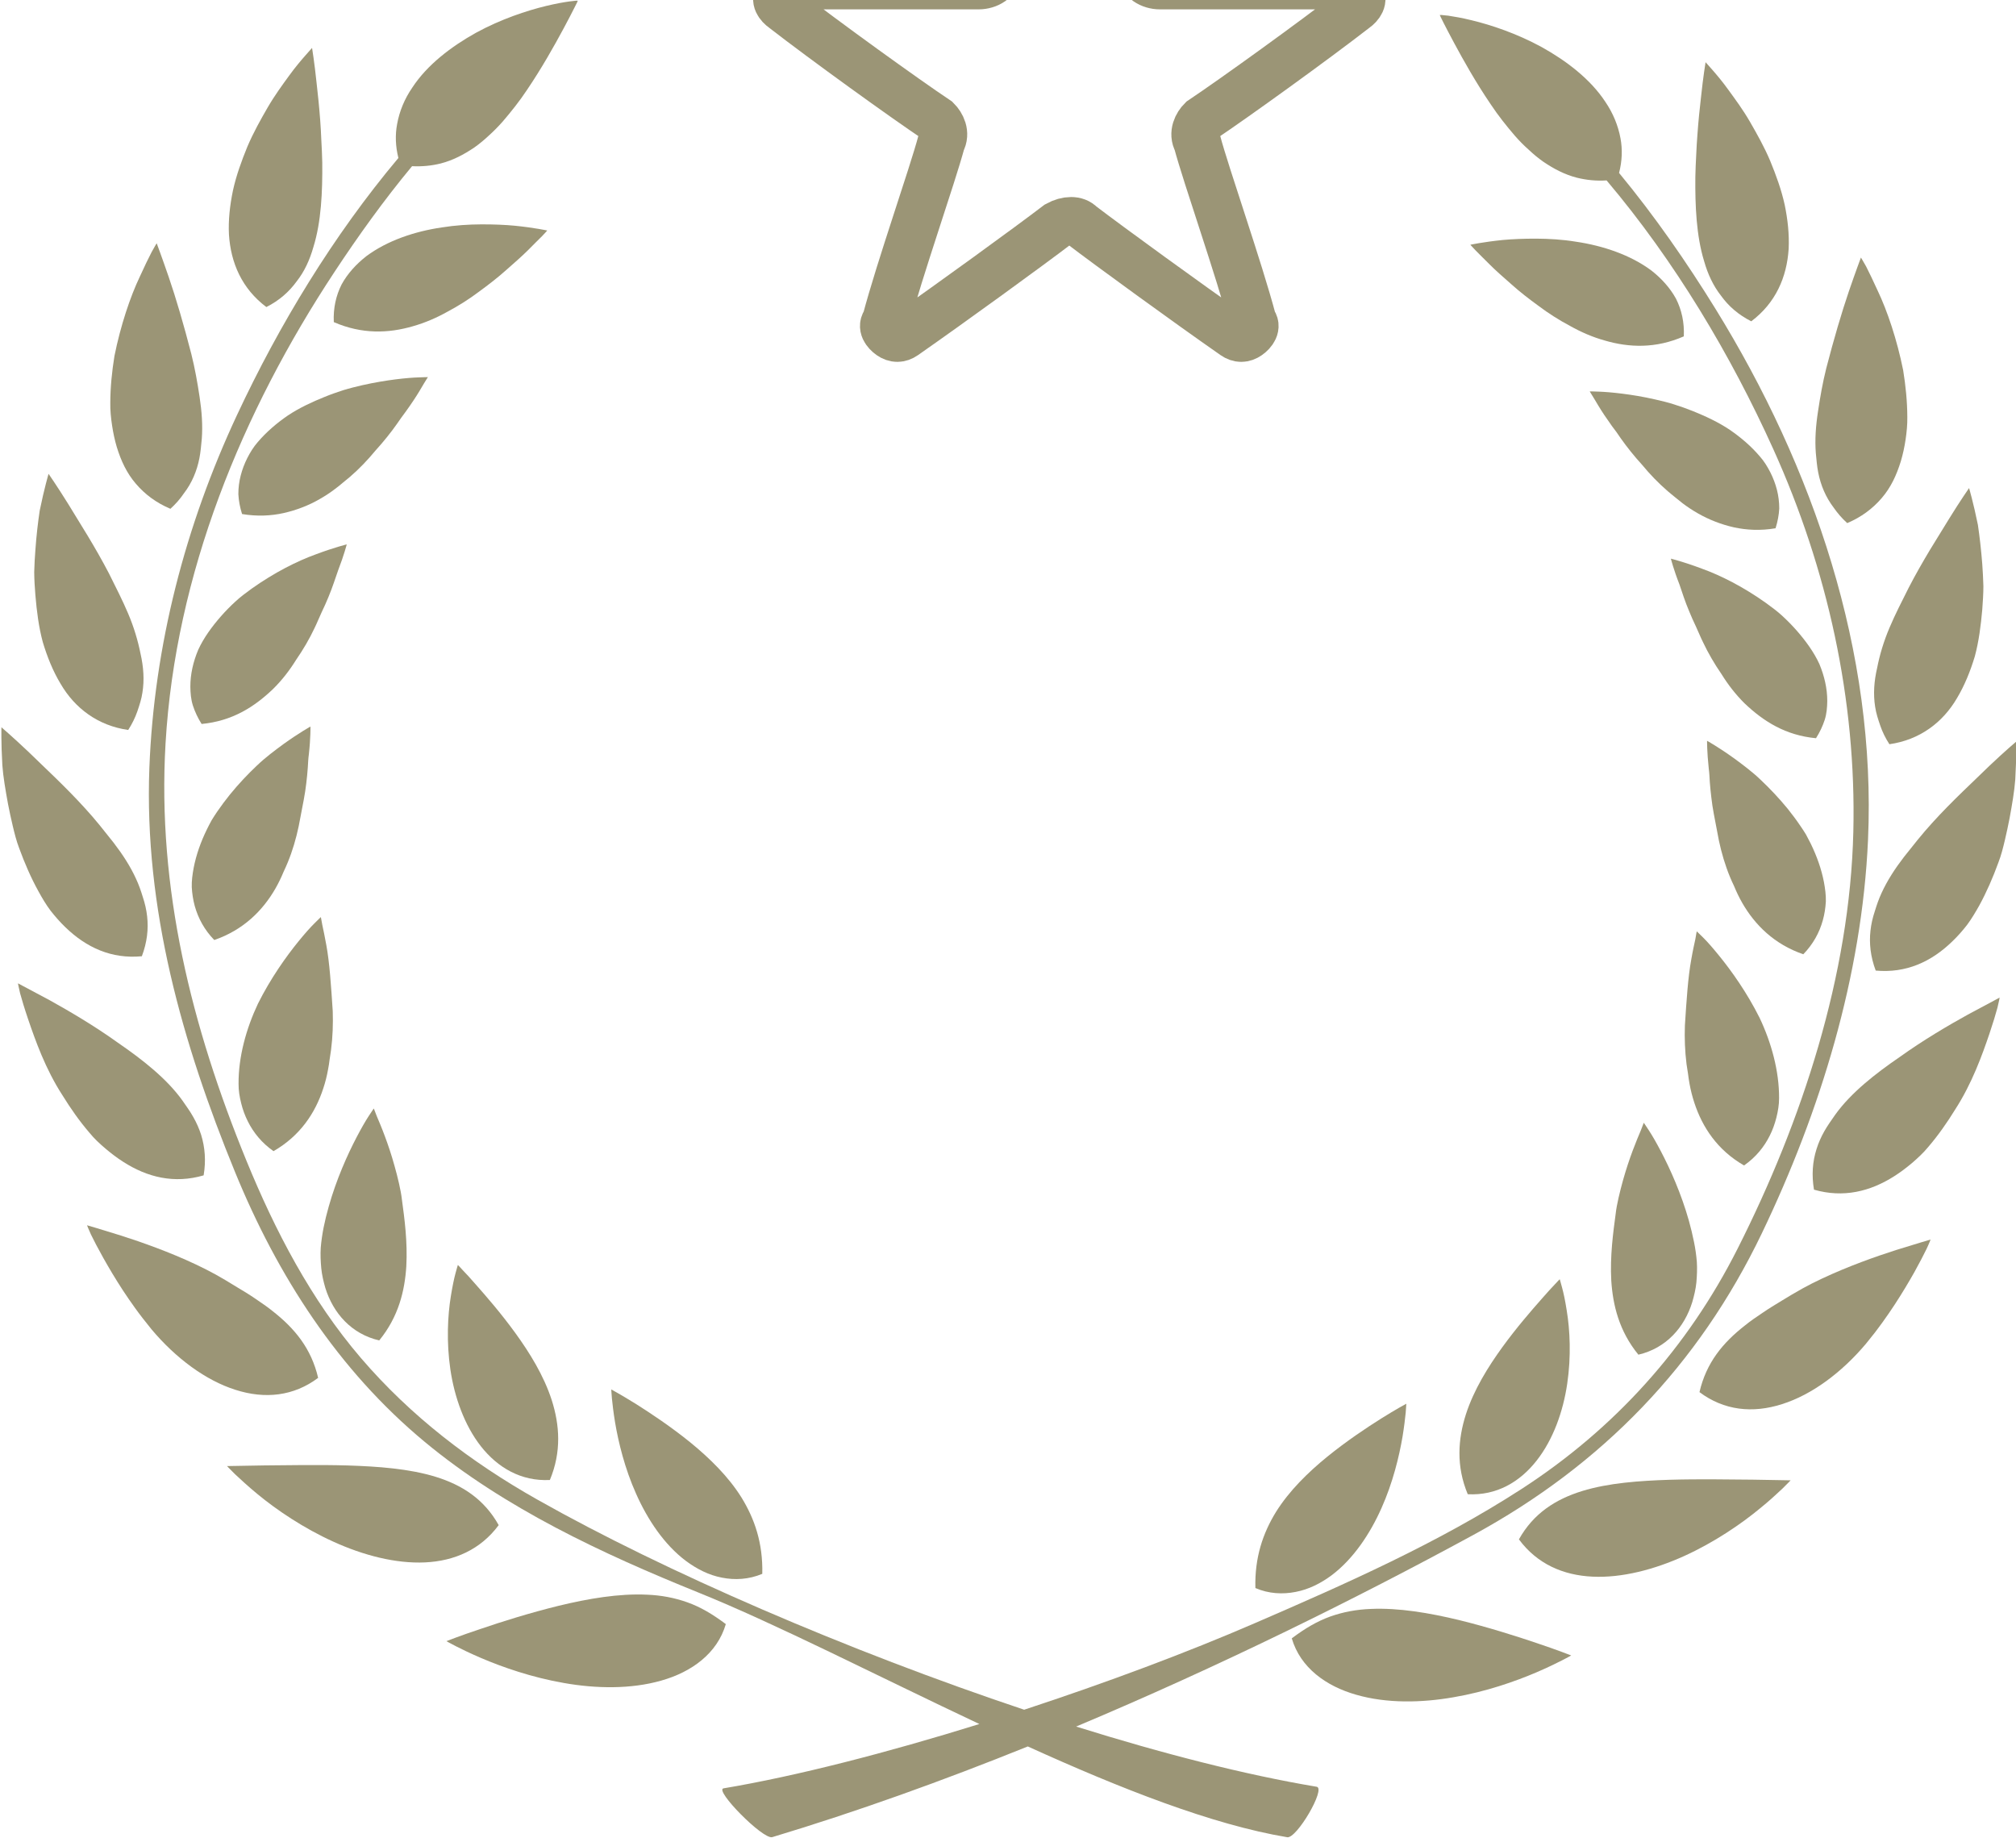 <?xml version="1.0" encoding="UTF-8" standalone="no"?>
<!DOCTYPE svg PUBLIC "-//W3C//DTD SVG 1.1//EN" "http://www.w3.org/Graphics/SVG/1.1/DTD/svg11.dtd">
<svg width="100%" height="100%" viewBox="0 0 441 402" version="1.1" xmlns="http://www.w3.org/2000/svg" xmlns:xlink="http://www.w3.org/1999/xlink" xml:space="preserve" xmlns:serif="http://www.serif.com/" style="fill-rule:evenodd;clip-rule:evenodd;stroke-linecap:round;stroke-miterlimit:8;">
    <g transform="matrix(2.337,-3.55637e-30,5.62525e-30,7.393,-8627.35,-5617.8)">
        <g transform="matrix(2.369,2.8742e-33,0,0.749,2890.6,680.339)">
            <path d="M366.81,170.349C366.284,169.954 365.805,169.672 365.29,169.489C364.778,169.307 364.25,169.209 363.692,169.187C362.583,169.135 361.372,169.344 360.212,169.624C359.052,169.909 357.951,170.256 357.126,170.538C356.306,170.81 355.771,171.023 355.771,171.023C355.771,171.023 356.295,171.327 357.137,171.687C357.979,172.048 359.146,172.456 360.416,172.676C361.68,172.899 363.059,172.925 364.262,172.58C365.456,172.243 366.473,171.509 366.81,170.349Z" style="fill:rgb(155,149,118);fill-rule:nonzero;"/>
        </g>
        <g transform="matrix(2.369,2.8742e-33,0,0.749,2890.6,680.339)">
            <path d="M363.267,165.206C363.719,166.22 364.374,167.209 365.234,167.854C365.664,168.173 366.14,168.416 366.655,168.514C367.167,168.616 367.718,168.588 368.251,168.364C368.28,167.15 367.948,166.192 367.43,165.35C366.909,164.516 366.17,163.795 365.408,163.173C364.644,162.554 363.865,162.037 363.275,161.664C362.686,161.297 362.284,161.08 362.284,161.08C362.284,161.08 362.29,161.21 362.31,161.44C362.332,161.664 362.37,161.989 362.434,162.38C362.564,163.154 362.814,164.196 363.267,165.206Z" style="fill:rgb(155,149,118);fill-rule:nonzero;"/>
        </g>
        <g transform="matrix(2.369,2.8742e-33,0,0.749,2890.6,680.339)">
            <path d="M354.928,167.912C356.089,167.856 357.117,167.409 357.836,166.44C357.261,165.41 356.386,164.852 355.339,164.529C354.293,164.209 353.072,164.122 351.871,164.083C350.672,164.049 349.486,164.075 348.592,164.081C347.678,164.096 347.103,164.107 347.103,164.107C347.103,164.107 347.214,164.229 347.421,164.431C347.629,164.622 347.929,164.906 348.307,165.215C349.06,165.838 350.128,166.562 351.305,167.094C352.481,167.63 353.768,167.967 354.928,167.912Z" style="fill:rgb(155,149,118);fill-rule:nonzero;"/>
        </g>
        <g transform="matrix(2.369,2.8742e-33,0,0.749,2890.6,680.339)">
            <path d="M357.136,163.33C357.794,164.164 358.716,164.715 359.858,164.657C360.324,163.542 360.244,162.478 359.931,161.499C359.615,160.524 359.057,159.629 358.492,158.849C357.927,158.071 357.349,157.407 356.926,156.929C356.718,156.688 356.54,156.497 356.415,156.368C356.297,156.234 356.223,156.164 356.223,156.164C356.223,156.164 356.184,156.284 356.128,156.497C356.07,156.714 356.006,157.022 355.945,157.4C355.821,158.162 355.767,159.201 355.927,160.293C356.087,161.377 356.478,162.491 357.136,163.33Z" style="fill:rgb(155,149,118);fill-rule:nonzero;"/>
        </g>
        <g transform="matrix(2.369,2.8742e-33,0,0.749,2890.6,680.339)">
            <path d="M342.927,155.007C342.102,154.748 341.571,154.596 341.571,154.596C341.571,154.596 341.621,154.733 341.726,154.961C341.835,155.187 342.002,155.508 342.214,155.886C342.426,156.264 342.686,156.703 342.986,157.163C343.137,157.394 343.299,157.628 343.468,157.863L343.601,158.045L343.77,158.267C343.884,158.415 344.002,158.562 344.119,158.706C345.081,159.852 346.269,160.728 347.435,161.095C348.604,161.47 349.736,161.347 350.702,160.623C350.432,159.463 349.779,158.671 348.901,157.984C348.686,157.809 348.445,157.65 348.205,157.485C347.965,157.32 347.706,157.164 347.444,157.009C347.186,156.846 346.918,156.69 346.641,156.534C346.383,156.392 346.126,156.264 345.864,156.14C344.818,155.647 343.743,155.269 342.927,155.007Z" style="fill:rgb(155,149,118);fill-rule:nonzero;"/>
        </g>
        <g transform="matrix(2.369,2.8742e-33,0,0.749,2890.6,680.339)">
            <path d="M350.985,157.066C351.296,158.067 352.016,158.89 353.116,159.144C353.88,158.208 354.124,157.185 354.186,156.218C354.239,155.25 354.115,154.333 354.01,153.564C353.975,153.237 353.844,152.685 353.722,152.257C353.6,151.814 353.464,151.414 353.339,151.08C353.216,150.745 353.097,150.472 353.018,150.283C352.947,150.091 352.902,149.983 352.902,149.983C352.902,149.983 352.824,150.091 352.698,150.285C352.568,150.485 352.408,150.763 352.225,151.112C351.861,151.807 351.423,152.78 351.12,153.858C351.042,154.129 350.975,154.403 350.918,154.685C350.867,154.944 350.828,155.209 350.805,155.482C350.788,155.75 350.8,156.017 350.825,156.288C350.851,156.555 350.912,156.812 350.985,157.066Z" style="fill:rgb(155,149,118);fill-rule:nonzero;"/>
        </g>
        <g transform="matrix(2.369,2.8742e-33,0,0.749,2890.6,680.339)">
            <path d="M341.665,150.939C341.854,151.173 342.077,151.379 342.302,151.569C342.527,151.76 342.759,151.936 342.998,152.088C343.957,152.704 345.02,152.963 346.178,152.624C346.275,152.046 346.231,151.518 346.08,151.027C346.003,150.784 345.899,150.548 345.77,150.322C345.644,150.094 345.485,149.879 345.335,149.661C344.714,148.797 343.756,148.048 342.788,147.383C341.848,146.708 340.859,146.132 340.103,145.711C339.329,145.298 338.842,145.039 338.842,145.039C338.842,145.039 338.865,145.183 338.926,145.433C338.995,145.684 339.1,146.036 339.243,146.456C339.53,147.298 339.929,148.426 340.596,149.455C340.916,149.974 341.274,150.485 341.665,150.939Z" style="fill:rgb(155,149,118);fill-rule:nonzero;"/>
        </g>
        <g transform="matrix(2.369,2.8742e-33,0,0.749,2890.6,680.339)">
            <path d="M347.922,150.487C348.148,150.941 348.478,151.345 348.939,151.668C349.988,151.065 350.588,150.165 350.906,149.186C350.988,148.942 351.049,148.691 351.095,148.437C351.12,148.311 351.139,148.185 351.154,148.058C351.173,147.93 351.191,147.8 351.212,147.67C351.279,147.153 351.295,146.636 351.279,146.138C351.214,145.148 351.153,144.214 351.027,143.537C350.968,143.196 350.905,142.918 350.865,142.724C350.832,142.531 350.81,142.422 350.81,142.422C350.81,142.422 350.713,142.511 350.552,142.674C350.385,142.839 350.176,143.074 349.93,143.376C349.439,143.979 348.827,144.838 348.327,145.837C347.858,146.829 347.551,147.946 347.558,149.006C347.555,149.273 347.599,149.527 347.661,149.774C347.722,150.024 347.809,150.261 347.922,150.487Z" style="fill:rgb(155,149,118);fill-rule:nonzero;"/>
        </g>
        <g transform="matrix(2.369,2.8742e-33,0,0.749,2890.6,680.339)">
            <path d="M339.651,141.404C339.798,141.673 339.951,141.931 340.129,142.168C340.313,142.403 340.509,142.624 340.714,142.822C341.543,143.625 342.538,144.084 343.737,143.969C343.943,143.421 344.003,142.898 343.945,142.39C343.917,142.136 343.86,141.886 343.778,141.64C343.703,141.393 343.619,141.147 343.505,140.906C343.284,140.42 342.978,139.948 342.621,139.484C342.439,139.256 342.256,139.027 342.076,138.801C341.893,138.574 341.7,138.354 341.505,138.139C340.721,137.273 339.852,136.478 339.248,135.887C338.628,135.3 338.189,134.925 338.189,134.925C338.189,134.925 338.172,135.524 338.225,136.426C338.257,136.877 338.348,137.401 338.45,137.961C338.505,138.241 338.566,138.53 338.636,138.823C338.706,139.116 338.779,139.414 338.891,139.705C339.105,140.291 339.355,140.869 339.651,141.404Z" style="fill:rgb(155,149,118);fill-rule:nonzero;"/>
        </g>
        <g transform="matrix(2.369,2.8742e-33,0,0.749,2890.6,680.339)">
            <path d="M346.598,143.328C347.743,142.933 348.507,142.173 349.01,141.302C349.136,141.082 349.244,140.858 349.34,140.626C349.452,140.392 349.548,140.157 349.633,139.918C349.801,139.442 349.919,138.956 350.001,138.484C350.09,138.013 350.188,137.555 350.234,137.133C350.26,136.918 350.28,136.716 350.293,136.523C350.305,136.332 350.312,136.152 350.336,135.987C350.408,135.329 350.399,134.896 350.399,134.896C350.399,134.896 349.956,135.14 349.322,135.596C349.164,135.711 348.994,135.839 348.816,135.978C348.635,136.121 348.452,136.275 348.279,136.441C347.925,136.775 347.561,137.159 347.216,137.583C347.045,137.796 346.878,138.017 346.72,138.248C346.641,138.363 346.564,138.482 346.493,138.599C346.427,138.719 346.364,138.839 346.305,138.962C346.066,139.449 345.883,139.963 345.784,140.478C345.737,140.733 345.701,140.991 345.709,141.243C345.723,141.495 345.762,141.745 345.827,141.986C345.964,142.472 346.21,142.93 346.598,143.328Z" style="fill:rgb(155,149,118);fill-rule:nonzero;"/>
        </g>
        <g transform="matrix(2.369,2.8742e-33,0,0.749,2890.6,680.339)">
            <path d="M342.438,128.85C342.17,128.335 341.88,127.831 341.6,127.366C341.31,126.895 341.05,126.469 340.83,126.109C340.379,125.385 340.051,124.914 340.051,124.914C340.051,124.914 339.881,125.483 339.701,126.367C339.634,126.815 339.571,127.342 339.531,127.911C339.508,128.196 339.492,128.489 339.484,128.791C339.486,129.095 339.505,129.405 339.531,129.716C339.584,130.339 339.662,130.965 339.822,131.558C340,132.153 340.229,132.714 340.522,133.2C341.091,134.182 342.01,134.862 343.198,135.031C343.354,134.788 343.472,134.545 343.558,134.299C343.642,134.053 343.724,133.804 343.759,133.556C343.841,133.054 343.803,132.538 343.684,132.016C343.58,131.495 343.421,130.965 343.195,130.433C342.971,129.901 342.693,129.366 342.438,128.85Z" style="fill:rgb(155,149,118);fill-rule:nonzero;"/>
        </g>
        <g transform="matrix(2.369,2.8742e-33,0,0.749,2890.6,680.339)">
            <path d="M348.909,133.424C349.27,133.072 349.574,132.676 349.83,132.264C350.113,131.853 350.361,131.43 350.56,131.006C350.665,130.794 350.745,130.583 350.842,130.379C350.94,130.176 351.03,129.975 351.109,129.781C351.27,129.395 351.384,129.034 351.492,128.726C351.728,128.115 351.832,127.701 351.832,127.701C351.832,127.701 351.34,127.82 350.611,128.094C349.864,128.363 348.966,128.817 348.073,129.451C347.855,129.61 347.624,129.779 347.427,129.964C347.229,130.146 347.038,130.34 346.861,130.542C346.504,130.95 346.18,131.393 345.965,131.862C345.766,132.334 345.651,132.829 345.653,133.326C345.657,133.572 345.675,133.821 345.754,134.067C345.834,134.314 345.948,134.557 346.098,134.794C347.304,134.679 348.171,134.127 348.909,133.424Z" style="fill:rgb(155,149,118);fill-rule:nonzero;"/>
        </g>
        <g transform="matrix(2.369,2.8742e-33,0,0.749,2890.6,680.339)">
            <path d="M345.398,125.685C345.559,125.476 345.686,125.255 345.786,125.025C345.887,124.794 345.96,124.553 346.01,124.301C346.059,124.052 346.08,123.791 346.105,123.532C346.145,123.007 346.106,122.451 346.019,121.88C345.933,121.311 345.834,120.746 345.69,120.175C345.397,119.036 345.082,117.964 344.801,117.147C344.52,116.33 344.323,115.807 344.323,115.807C344.323,115.807 344.245,115.929 344.122,116.156C344.005,116.384 343.842,116.713 343.66,117.117C343.278,117.916 342.895,119.06 342.654,120.259C342.555,120.868 342.492,121.495 342.49,122.101C342.483,122.401 342.516,122.709 342.56,123.002C342.604,123.296 342.665,123.582 342.746,123.854C342.914,124.401 343.14,124.888 343.502,125.307C343.858,125.724 344.308,126.061 344.865,126.295C345.078,126.102 345.253,125.9 345.398,125.685Z" style="fill:rgb(155,149,118);fill-rule:nonzero;"/>
        </g>
        <g transform="matrix(2.369,2.8742e-33,0,0.749,2890.6,680.339)">
            <path d="M354.881,121.348C354.984,121.187 355.038,121.094 355.038,121.094C355.038,121.094 354.909,121.094 354.682,121.104C354.451,121.111 354.138,121.135 353.758,121.183C353.377,121.232 352.93,121.304 352.447,121.413C352.209,121.469 351.952,121.53 351.706,121.606C351.461,121.686 351.212,121.771 350.963,121.873C350.465,122.073 349.951,122.312 349.502,122.612C349.06,122.914 348.654,123.265 348.318,123.658C348.148,123.852 348.017,124.067 347.904,124.288C347.792,124.51 347.704,124.742 347.643,124.979C347.581,125.218 347.549,125.464 347.55,125.717C347.563,125.974 347.612,126.235 347.696,126.502C348.29,126.601 348.84,126.575 349.344,126.462C349.843,126.349 350.333,126.161 350.763,125.911C350.98,125.789 351.187,125.652 351.382,125.502C351.481,125.431 351.575,125.351 351.669,125.272C351.764,125.196 351.862,125.116 351.956,125.036C352.333,124.712 352.667,124.358 352.964,123.999C353.284,123.646 353.57,123.291 353.81,122.95C353.871,122.866 353.93,122.779 353.986,122.698C354.046,122.616 354.103,122.538 354.161,122.46C354.273,122.305 354.375,122.158 354.466,122.021C354.648,121.749 354.784,121.513 354.881,121.348Z" style="fill:rgb(155,149,118);fill-rule:nonzero;"/>
        </g>
        <g transform="matrix(2.369,2.8742e-33,0,0.749,2890.6,680.339)">
            <path d="M348.656,118.326C349.171,118.066 349.554,117.722 349.849,117.318C350.159,116.927 350.371,116.463 350.515,115.955C350.826,114.957 350.876,113.767 350.865,112.616C350.859,112.327 350.845,112.036 350.829,111.754C350.819,111.474 350.802,111.202 350.783,110.937C350.743,110.405 350.691,109.91 350.642,109.486C350.555,108.65 350.462,108.09 350.462,108.09C350.462,108.09 350.367,108.2 350.199,108.387C350.033,108.576 349.8,108.848 349.544,109.202C349.288,109.554 348.986,109.964 348.707,110.444C348.432,110.92 348.141,111.437 347.905,111.993C347.675,112.555 347.466,113.131 347.337,113.719C347.213,114.312 347.15,114.899 347.178,115.459C347.25,116.589 347.694,117.603 348.656,118.326Z" style="fill:rgb(155,149,118);fill-rule:nonzero;"/>
        </g>
        <g transform="matrix(2.369,2.8742e-33,0,0.749,2890.6,680.339)">
            <path d="M357.057,117.72C357.443,117.438 357.811,117.153 358.127,116.869C358.449,116.587 358.745,116.326 358.981,116.093C359.214,115.853 359.416,115.663 359.551,115.524C359.684,115.385 359.755,115.303 359.755,115.303C359.755,115.303 359.255,115.192 358.476,115.114C358.089,115.077 357.64,115.058 357.145,115.06C356.651,115.062 356.116,115.096 355.588,115.181C354.513,115.338 353.431,115.703 352.606,116.317C352.205,116.632 351.866,117.002 351.63,117.432C351.408,117.87 351.295,118.372 351.321,118.921C352.434,119.406 353.482,119.364 354.44,119.086C354.928,118.948 355.388,118.748 355.817,118.507C356.257,118.274 356.678,118.005 357.057,117.72Z" style="fill:rgb(155,149,118);fill-rule:nonzero;"/>
        </g>
        <g transform="matrix(2.369,2.8742e-33,0,0.749,2890.6,680.339)">
            <path d="M354.917,163.154C358.079,165.775 361.932,167.569 365.716,169.098C368.811,170.347 372.784,172.391 376.828,174.296C373.189,175.428 369.603,176.353 366.719,176.837C366.343,176.9 368.284,178.874 368.646,178.764C371.994,177.756 375.395,176.533 378.742,175.182C382.402,176.844 386.016,178.269 388.993,178.768C389.367,178.829 390.531,176.837 390.156,176.774C387.335,176.303 384.063,175.464 380.652,174.396C386.27,172.037 391.675,169.368 396.352,166.824C401.429,164.059 405.237,160.135 407.743,154.917C410.062,150.087 411.7,144.744 411.94,139.379C412.273,131.945 409.779,124.655 405.91,118.391C404.776,116.556 403.508,114.727 402.104,113.029C402.226,112.555 402.241,112.097 402.161,111.665C402.067,111.155 401.864,110.663 401.562,110.221C400.972,109.321 400.018,108.596 399.042,108.055C398.057,107.517 397.037,107.18 396.274,106.997C395.891,106.902 395.574,106.85 395.356,106.817C395.245,106.806 395.157,106.795 395.102,106.791C395.05,106.789 395.019,106.789 395.019,106.789C395.019,106.789 395.031,106.813 395.053,106.865C395.08,106.917 395.116,106.993 395.165,107.091C395.265,107.286 395.409,107.566 395.591,107.903C395.952,108.574 396.448,109.46 397.034,110.32C397.323,110.757 397.652,111.17 397.99,111.563C398.161,111.758 398.34,111.941 398.532,112.11C398.716,112.284 398.909,112.445 399.111,112.586C399.524,112.866 399.955,113.094 400.441,113.218C400.809,113.309 401.195,113.35 401.611,113.324C404.31,116.515 406.519,120.222 408.199,123.941C410.34,128.678 411.484,133.845 411.36,139.047C411.226,144.72 409.334,150.476 406.79,155.515C404.81,159.437 401.927,162.635 398.243,165.017C394.943,167.15 391.326,168.749 387.732,170.304C385.038,171.472 381.84,172.667 378.598,173.731C371.653,171.409 364.398,168.275 359.368,165.434C356.739,163.951 354.358,162.133 352.389,159.835C350.422,157.539 349.004,154.818 347.865,152.035C345.705,146.758 344.337,141.295 344.673,135.561C345.064,128.876 347.69,122.479 351.35,116.936C352.288,115.514 353.304,114.098 354.413,112.762C354.813,112.781 355.186,112.744 355.543,112.655C356.028,112.531 356.458,112.303 356.871,112.025C357.074,111.882 357.267,111.721 357.452,111.548C357.641,111.378 357.821,111.194 357.993,111C358.332,110.605 358.66,110.194 358.95,109.756C359.533,108.896 360.031,108.009 360.392,107.338C360.573,107.002 360.718,106.723 360.816,106.526C360.866,106.428 360.903,106.354 360.93,106.3C360.951,106.252 360.961,106.226 360.961,106.226L360.879,106.226C360.823,106.231 360.739,106.242 360.628,106.255C360.408,106.285 360.088,106.341 359.708,106.433C358.946,106.617 357.924,106.954 356.942,107.49C355.966,108.033 355.012,108.755 354.422,109.658C354.118,110.099 353.914,110.59 353.822,111.102C353.742,111.526 353.757,111.975 353.873,112.438C351.293,115.507 349.156,119.041 347.5,122.583C345.453,126.958 344.221,131.691 344.034,136.525C343.822,142.075 345.331,147.398 347.417,152.489C349.093,156.583 351.487,160.31 354.917,163.154Z" style="fill:rgb(155,149,118);fill-rule:nonzero;"/>
        </g>
        <g transform="matrix(2.369,2.8742e-33,0,0.749,2890.6,680.339)">
            <path d="M395.567,173.238C396.838,173.021 398.004,172.613 398.846,172.252C399.689,171.89 400.213,171.588 400.213,171.588C400.213,171.588 399.676,171.375 398.856,171.101C398.031,170.821 396.931,170.473 395.77,170.187C394.608,169.908 393.401,169.7 392.291,169.75C391.732,169.772 391.204,169.869 390.692,170.05C390.178,170.236 389.699,170.515 389.172,170.912C389.511,172.07 390.528,172.804 391.722,173.141C392.922,173.488 394.302,173.46 395.567,173.238Z" style="fill:rgb(155,149,118);fill-rule:nonzero;"/>
        </g>
        <g transform="matrix(2.369,2.8742e-33,0,0.749,2890.6,680.339)">
            <path d="M389.329,169.077C389.842,168.979 390.319,168.738 390.749,168.419C391.608,167.771 392.264,166.783 392.715,165.771C393.168,164.759 393.417,163.718 393.549,162.941C393.613,162.552 393.65,162.228 393.673,162.003C393.692,161.775 393.698,161.644 393.698,161.644C393.698,161.644 393.295,161.859 392.707,162.228C392.119,162.598 391.339,163.117 390.576,163.736C389.813,164.357 389.074,165.08 388.551,165.914C388.033,166.755 387.703,167.713 387.734,168.925C388.263,169.153 388.816,169.179 389.329,169.077Z" style="fill:rgb(155,149,118);fill-rule:nonzero;"/>
        </g>
        <g transform="matrix(2.369,2.8742e-33,0,0.749,2890.6,680.339)">
            <path d="M404.112,164.648C402.911,164.687 401.689,164.772 400.645,165.093C399.597,165.417 398.721,165.975 398.147,167.002C398.865,167.973 399.893,168.421 401.055,168.475C402.215,168.531 403.5,168.193 404.677,167.66C405.854,167.126 406.922,166.401 407.674,165.777C408.053,165.473 408.354,165.187 408.563,164.993C408.769,164.791 408.882,164.67 408.882,164.67C408.882,164.67 408.306,164.659 407.39,164.644C406.498,164.639 405.311,164.613 404.112,164.648Z" style="fill:rgb(155,149,118);fill-rule:nonzero;"/>
        </g>
        <g transform="matrix(2.369,2.8742e-33,0,0.749,2890.6,680.339)">
            <path d="M396.125,165.219C397.266,165.28 398.189,164.73 398.846,163.892C399.504,163.056 399.896,161.942 400.055,160.856C400.217,159.766 400.162,158.723 400.036,157.963C399.977,157.583 399.913,157.279 399.853,157.061C399.797,156.846 399.759,156.727 399.759,156.727C399.759,156.727 399.687,156.798 399.567,156.929C399.441,157.061 399.264,157.252 399.057,157.491C398.633,157.971 398.056,158.634 397.49,159.413C396.926,160.193 396.368,161.086 396.052,162.063C395.74,163.041 395.659,164.105 396.125,165.219Z" style="fill:rgb(155,149,118);fill-rule:nonzero;"/>
        </g>
        <g transform="matrix(2.369,2.8742e-33,0,0.749,2890.6,680.339)">
            <path d="M411.863,159.27C411.982,159.125 412.1,158.977 412.214,158.831L412.382,158.606L412.514,158.427C412.685,158.191 412.845,157.956 412.996,157.726C413.296,157.268 413.556,156.829 413.77,156.451C413.981,156.071 414.146,155.75 414.255,155.526C414.363,155.298 414.412,155.159 414.412,155.159C414.412,155.159 413.88,155.315 413.056,155.571C412.24,155.832 411.164,156.212 410.119,156.703C409.856,156.827 409.599,156.955 409.341,157.098C409.066,157.253 408.796,157.411 408.539,157.57C408.277,157.73 408.019,157.884 407.779,158.05C407.538,158.213 407.296,158.373 407.083,158.549C406.203,159.235 405.55,160.024 405.281,161.186C406.247,161.911 407.38,162.035 408.547,161.659C409.714,161.292 410.902,160.415 411.863,159.27Z" style="fill:rgb(155,149,118);fill-rule:nonzero;"/>
        </g>
        <g transform="matrix(2.369,2.8742e-33,0,0.749,2890.6,680.339)">
            <path d="M404.864,154.42C404.561,153.343 404.122,152.37 403.757,151.675C403.573,151.325 403.414,151.049 403.283,150.85C403.158,150.656 403.08,150.546 403.08,150.546C403.08,150.546 403.036,150.654 402.965,150.845C402.885,151.036 402.768,151.308 402.643,151.644C402.518,151.979 402.383,152.378 402.259,152.82C402.139,153.25 402.006,153.799 401.972,154.125C401.869,154.894 401.743,155.812 401.796,156.783C401.859,157.748 402.103,158.773 402.867,159.707C403.966,159.451 404.687,158.63 404.997,157.628C405.069,157.376 405.133,157.118 405.159,156.851C405.182,156.581 405.194,156.314 405.177,156.043C405.155,155.773 405.117,155.506 405.063,155.246C405.007,154.968 404.939,154.69 404.864,154.42Z" style="fill:rgb(155,149,118);fill-rule:nonzero;"/>
        </g>
        <g transform="matrix(2.369,2.8742e-33,0,0.749,2890.6,680.339)">
            <path d="M417.055,145.999C417.118,145.748 417.141,145.602 417.141,145.602C417.141,145.602 416.655,145.861 415.88,146.277C415.124,146.694 414.135,147.274 413.196,147.946C412.226,148.61 411.269,149.36 410.647,150.224C410.498,150.443 410.338,150.658 410.211,150.886C410.084,151.112 409.979,151.347 409.904,151.592C409.749,152.081 409.708,152.609 409.805,153.189C410.961,153.523 412.027,153.265 412.985,152.652C413.225,152.5 413.455,152.324 413.681,152.135C413.904,151.942 414.129,151.736 414.318,151.505C414.709,151.049 415.067,150.539 415.387,150.018C416.053,148.988 416.454,147.861 416.74,147.022C416.882,146.599 416.989,146.247 417.055,145.999Z" style="fill:rgb(155,149,118);fill-rule:nonzero;"/>
        </g>
        <g transform="matrix(2.369,2.8742e-33,0,0.749,2890.6,680.339)">
            <path d="M407.042,152.233C407.503,151.91 407.835,151.505 408.06,151.051C408.174,150.826 408.258,150.584 408.321,150.339C408.382,150.091 408.428,149.837 408.426,149.57C408.431,148.508 408.126,147.392 407.656,146.401C407.156,145.402 406.542,144.542 406.052,143.942C405.806,143.639 405.599,143.402 405.432,143.237C405.269,143.074 405.174,142.985 405.174,142.985C405.174,142.985 405.149,143.095 405.119,143.289C405.077,143.482 405.014,143.76 404.956,144.101C404.83,144.781 404.768,145.711 404.705,146.703C404.687,147.198 404.705,147.717 404.77,148.234C404.792,148.365 404.81,148.493 404.83,148.621C404.845,148.749 404.864,148.875 404.887,149.001C404.933,149.255 404.996,149.507 405.076,149.75C405.395,150.728 405.993,151.629 407.042,152.233Z" style="fill:rgb(155,149,118);fill-rule:nonzero;"/>
        </g>
        <g transform="matrix(2.369,2.8742e-33,0,0.749,2890.6,680.339)">
            <path d="M414.478,138.7C414.282,138.915 414.091,139.138 413.907,139.364C413.727,139.59 413.544,139.818 413.36,140.048C413.005,140.509 412.698,140.984 412.477,141.467C412.364,141.71 412.28,141.957 412.205,142.203C412.122,142.452 412.066,142.7 412.038,142.954C411.98,143.461 412.039,143.986 412.244,144.535C413.444,144.646 414.441,144.188 415.268,143.385C415.474,143.189 415.669,142.969 415.854,142.731C416.031,142.492 416.183,142.236 416.333,141.97C416.627,141.434 416.878,140.854 417.091,140.268C417.205,139.977 417.277,139.679 417.347,139.386C417.416,139.093 417.478,138.804 417.532,138.526C417.635,137.965 417.725,137.442 417.758,136.99C417.811,136.087 417.794,135.493 417.794,135.493C417.794,135.493 417.354,135.861 416.732,136.452C416.132,137.042 415.263,137.833 414.478,138.7Z" style="fill:rgb(155,149,118);fill-rule:nonzero;"/>
        </g>
        <g transform="matrix(2.369,2.8742e-33,0,0.749,2890.6,680.339)">
            <path d="M410.154,142.55C410.222,142.309 410.26,142.06 410.274,141.808C410.281,141.554 410.246,141.297 410.198,141.037C410.099,140.524 409.917,140.014 409.679,139.525C409.619,139.403 409.556,139.282 409.491,139.164C409.42,139.043 409.341,138.928 409.263,138.814C409.106,138.58 408.938,138.36 408.768,138.145C408.421,137.722 408.056,137.338 407.703,137.005C407.53,136.838 407.348,136.684 407.167,136.543C406.988,136.402 406.818,136.275 406.66,136.16C406.027,135.704 405.581,135.459 405.581,135.459C405.581,135.459 405.576,135.891 405.647,136.551C405.67,136.716 405.678,136.895 405.689,137.088C405.704,137.279 405.723,137.481 405.749,137.694C405.793,138.117 405.893,138.574 405.981,139.047C406.062,139.52 406.181,140.003 406.35,140.481C406.434,140.72 406.531,140.956 406.644,141.189C406.739,141.419 406.847,141.647 406.973,141.866C407.475,142.737 408.238,143.497 409.383,143.891C409.772,143.491 410.021,143.033 410.154,142.55Z" style="fill:rgb(155,149,118);fill-rule:nonzero;"/>
        </g>
        <g transform="matrix(2.369,2.8742e-33,0,0.749,2890.6,680.339)">
            <path d="M412.301,132.579C412.179,133.102 412.142,133.613 412.222,134.117C412.259,134.369 412.34,134.614 412.425,134.862C412.51,135.109 412.628,135.353 412.785,135.594C413.973,135.426 414.893,134.744 415.461,133.765C415.753,133.276 415.983,132.714 416.161,132.121C416.321,131.527 416.398,130.902 416.454,130.281C416.477,129.97 416.498,129.657 416.499,129.354C416.491,129.054 416.474,128.76 416.454,128.476C416.41,127.907 416.348,127.379 416.282,126.93C416.102,126.046 415.933,125.476 415.933,125.476C415.933,125.476 415.603,125.946 415.152,126.675C414.933,127.032 414.671,127.457 414.382,127.927C414.102,128.396 413.812,128.899 413.546,129.416C413.29,129.927 413.011,130.465 412.788,130.995C412.562,131.528 412.403,132.057 412.301,132.579Z" style="fill:rgb(155,149,118);fill-rule:nonzero;"/>
        </g>
        <g transform="matrix(2.369,2.8742e-33,0,0.749,2890.6,680.339)">
            <path d="M410.018,132.425C409.802,131.955 409.48,131.514 409.123,131.106C408.945,130.904 408.754,130.709 408.555,130.526C408.358,130.342 408.128,130.176 407.91,130.016C407.017,129.38 406.118,128.925 405.372,128.658C404.643,128.383 404.151,128.265 404.151,128.265C404.151,128.265 404.253,128.678 404.491,129.288C404.596,129.595 404.711,129.961 404.875,130.346C404.953,130.539 405.042,130.739 405.14,130.943C405.236,131.147 405.317,131.358 405.423,131.569C405.622,131.99 405.87,132.418 406.153,132.828C406.409,133.241 406.713,133.635 407.072,133.989C407.813,134.69 408.68,135.244 409.885,135.357C410.035,135.12 410.149,134.877 410.229,134.633C410.308,134.384 410.326,134.138 410.33,133.888C410.331,133.393 410.215,132.898 410.018,132.425Z" style="fill:rgb(155,149,118);fill-rule:nonzero;"/>
        </g>
        <g transform="matrix(2.369,2.8742e-33,0,0.749,2890.6,680.339)">
            <path d="M411.66,116.371C411.66,116.371 411.462,116.893 411.182,117.71C410.902,118.53 410.587,119.599 410.292,120.739C410.149,121.308 410.05,121.877 409.965,122.444C409.876,123.015 409.837,123.57 409.878,124.095C409.904,124.353 409.923,124.616 409.973,124.864C410.023,125.116 410.096,125.357 410.197,125.589C410.296,125.817 410.424,126.039 410.584,126.25C410.731,126.462 410.905,126.667 411.118,126.86C411.674,126.625 412.124,126.289 412.481,125.872C412.844,125.451 413.068,124.964 413.237,124.417C413.318,124.145 413.38,123.86 413.424,123.565C413.468,123.27 413.499,122.964 413.493,122.664C413.491,122.058 413.428,121.432 413.329,120.822C413.088,119.621 412.703,118.478 412.323,117.681C412.142,117.279 411.978,116.947 411.862,116.717C411.737,116.495 411.66,116.371 411.66,116.371Z" style="fill:rgb(155,149,118);fill-rule:nonzero;"/>
        </g>
        <g transform="matrix(2.369,2.8742e-33,0,0.749,2890.6,680.339)">
            <path d="M408.08,124.853C407.966,124.631 407.836,124.416 407.663,124.223C407.328,123.828 406.922,123.48 406.48,123.176C406.032,122.875 405.518,122.636 405.021,122.436C404.77,122.336 404.521,122.247 404.276,122.171C404.031,122.092 403.774,122.03 403.536,121.977C403.051,121.865 402.607,121.795 402.226,121.747C401.844,121.699 401.532,121.675 401.302,121.667C401.074,121.656 400.944,121.658 400.944,121.658C400.944,121.658 400.999,121.751 401.101,121.914C401.2,122.077 401.334,122.312 401.516,122.585C401.608,122.723 401.709,122.868 401.822,123.026C401.879,123.1 401.937,123.181 401.998,123.261C402.053,123.343 402.112,123.426 402.172,123.513C402.413,123.854 402.698,124.212 403.019,124.564C403.314,124.921 403.651,125.275 404.026,125.598C404.121,125.681 404.22,125.757 404.315,125.837C404.408,125.915 404.502,125.991 404.601,126.067C404.795,126.215 405.002,126.352 405.218,126.475C405.649,126.723 406.139,126.914 406.64,127.027C407.143,127.136 407.693,127.166 408.287,127.064C408.37,126.801 408.42,126.538 408.433,126.28C408.433,126.03 408.402,125.781 408.341,125.544C408.28,125.305 408.191,125.073 408.08,124.853Z" style="fill:rgb(155,149,118);fill-rule:nonzero;"/>
        </g>
        <g transform="matrix(2.369,2.8742e-33,0,0.749,2890.6,680.339)">
            <path d="M407.327,118.889C408.288,118.166 408.733,117.154 408.805,116.022C408.831,115.462 408.77,114.873 408.647,114.282C408.517,113.694 408.309,113.12 408.077,112.557C407.842,111.999 407.55,111.485 407.274,111.005C406.997,110.527 406.693,110.119 406.438,109.767C406.184,109.412 405.95,109.139 405.783,108.948C405.616,108.761 405.522,108.655 405.522,108.655C405.522,108.655 405.428,109.213 405.34,110.049C405.29,110.473 405.239,110.968 405.201,111.5C405.18,111.763 405.164,112.038 405.152,112.317C405.138,112.599 405.122,112.89 405.118,113.179C405.106,114.33 405.157,115.52 405.466,116.519C405.61,117.027 405.824,117.486 406.134,117.881C406.427,118.287 406.812,118.628 407.327,118.889Z" style="fill:rgb(155,149,118);fill-rule:nonzero;"/>
        </g>
        <g transform="matrix(2.369,2.8742e-33,0,0.749,2890.6,680.339)">
            <path d="M403.377,116.88C402.552,116.267 401.47,115.902 400.395,115.744C399.866,115.657 399.332,115.627 398.836,115.624C398.342,115.622 397.894,115.642 397.507,115.677C396.728,115.757 396.228,115.865 396.228,115.865C396.228,115.865 396.298,115.946 396.433,116.087C396.566,116.228 396.768,116.417 397.001,116.654C397.237,116.891 397.535,117.151 397.855,117.432C398.171,117.716 398.539,118.003 398.926,118.283C399.304,118.568 399.725,118.837 400.166,119.071C400.595,119.312 401.055,119.514 401.542,119.649C402.5,119.929 403.549,119.971 404.662,119.484C404.688,118.936 404.576,118.435 404.352,117.994C404.118,117.568 403.778,117.193 403.377,116.88Z" style="fill:rgb(155,149,118);fill-rule:nonzero;"/>
        </g>
        <g transform="matrix(0.435,5.27792e-34,0,0.137,-40884.3,-4972.72)">
            <path d="M102701,41798.9C102701,41797.8 102702,41797 102704,41797C102705,41797 102706,41797.8 102706,41798.9C102710,41810.3 102716,41830.2 102719,41837.7C102719,41839.5 102721,41840.7 102723,41840.7C102731,41840.7 102752,41840.7 102764,41840.7C102765,41840.7 102766,41841.4 102766,41842.6C102767,41843.7 102766,41845 102765,41845.7C102756,41852.7 102739,41865 102732,41869.7C102731,41870.7 102730,41872.6 102731,41874.4C102733,41881.9 102740,41901.8 102743,41913.2C102744,41914.3 102743,41915.6 102742,41916.3C102741,41917 102740,41917 102739,41916.3C102729,41909.3 102712,41896.9 102706,41892.3C102705,41891.2 102703,41891.2 102701,41892.3C102695,41896.9 102678,41909.3 102668,41916.3C102667,41917 102666,41917 102665,41916.3C102664,41915.6 102663,41914.3 102664,41913.2C102667,41901.8 102674,41881.9 102676,41874.4C102677,41872.6 102676,41870.7 102675,41869.7C102668,41865 102651,41852.7 102642,41845.7C102641,41845 102640,41843.7 102641,41842.6C102641,41841.4 102642,41840.7 102643,41840.7C102655,41840.7 102676,41840.7 102684,41840.7C102686,41840.7 102688,41839.5 102688,41837.7C102691,41830.2 102697,41810.3 102701,41798.9Z" style="fill:none;stroke:rgb(155,149,118);stroke-width:10.25px;"/>
        </g>
    </g>
</svg>
